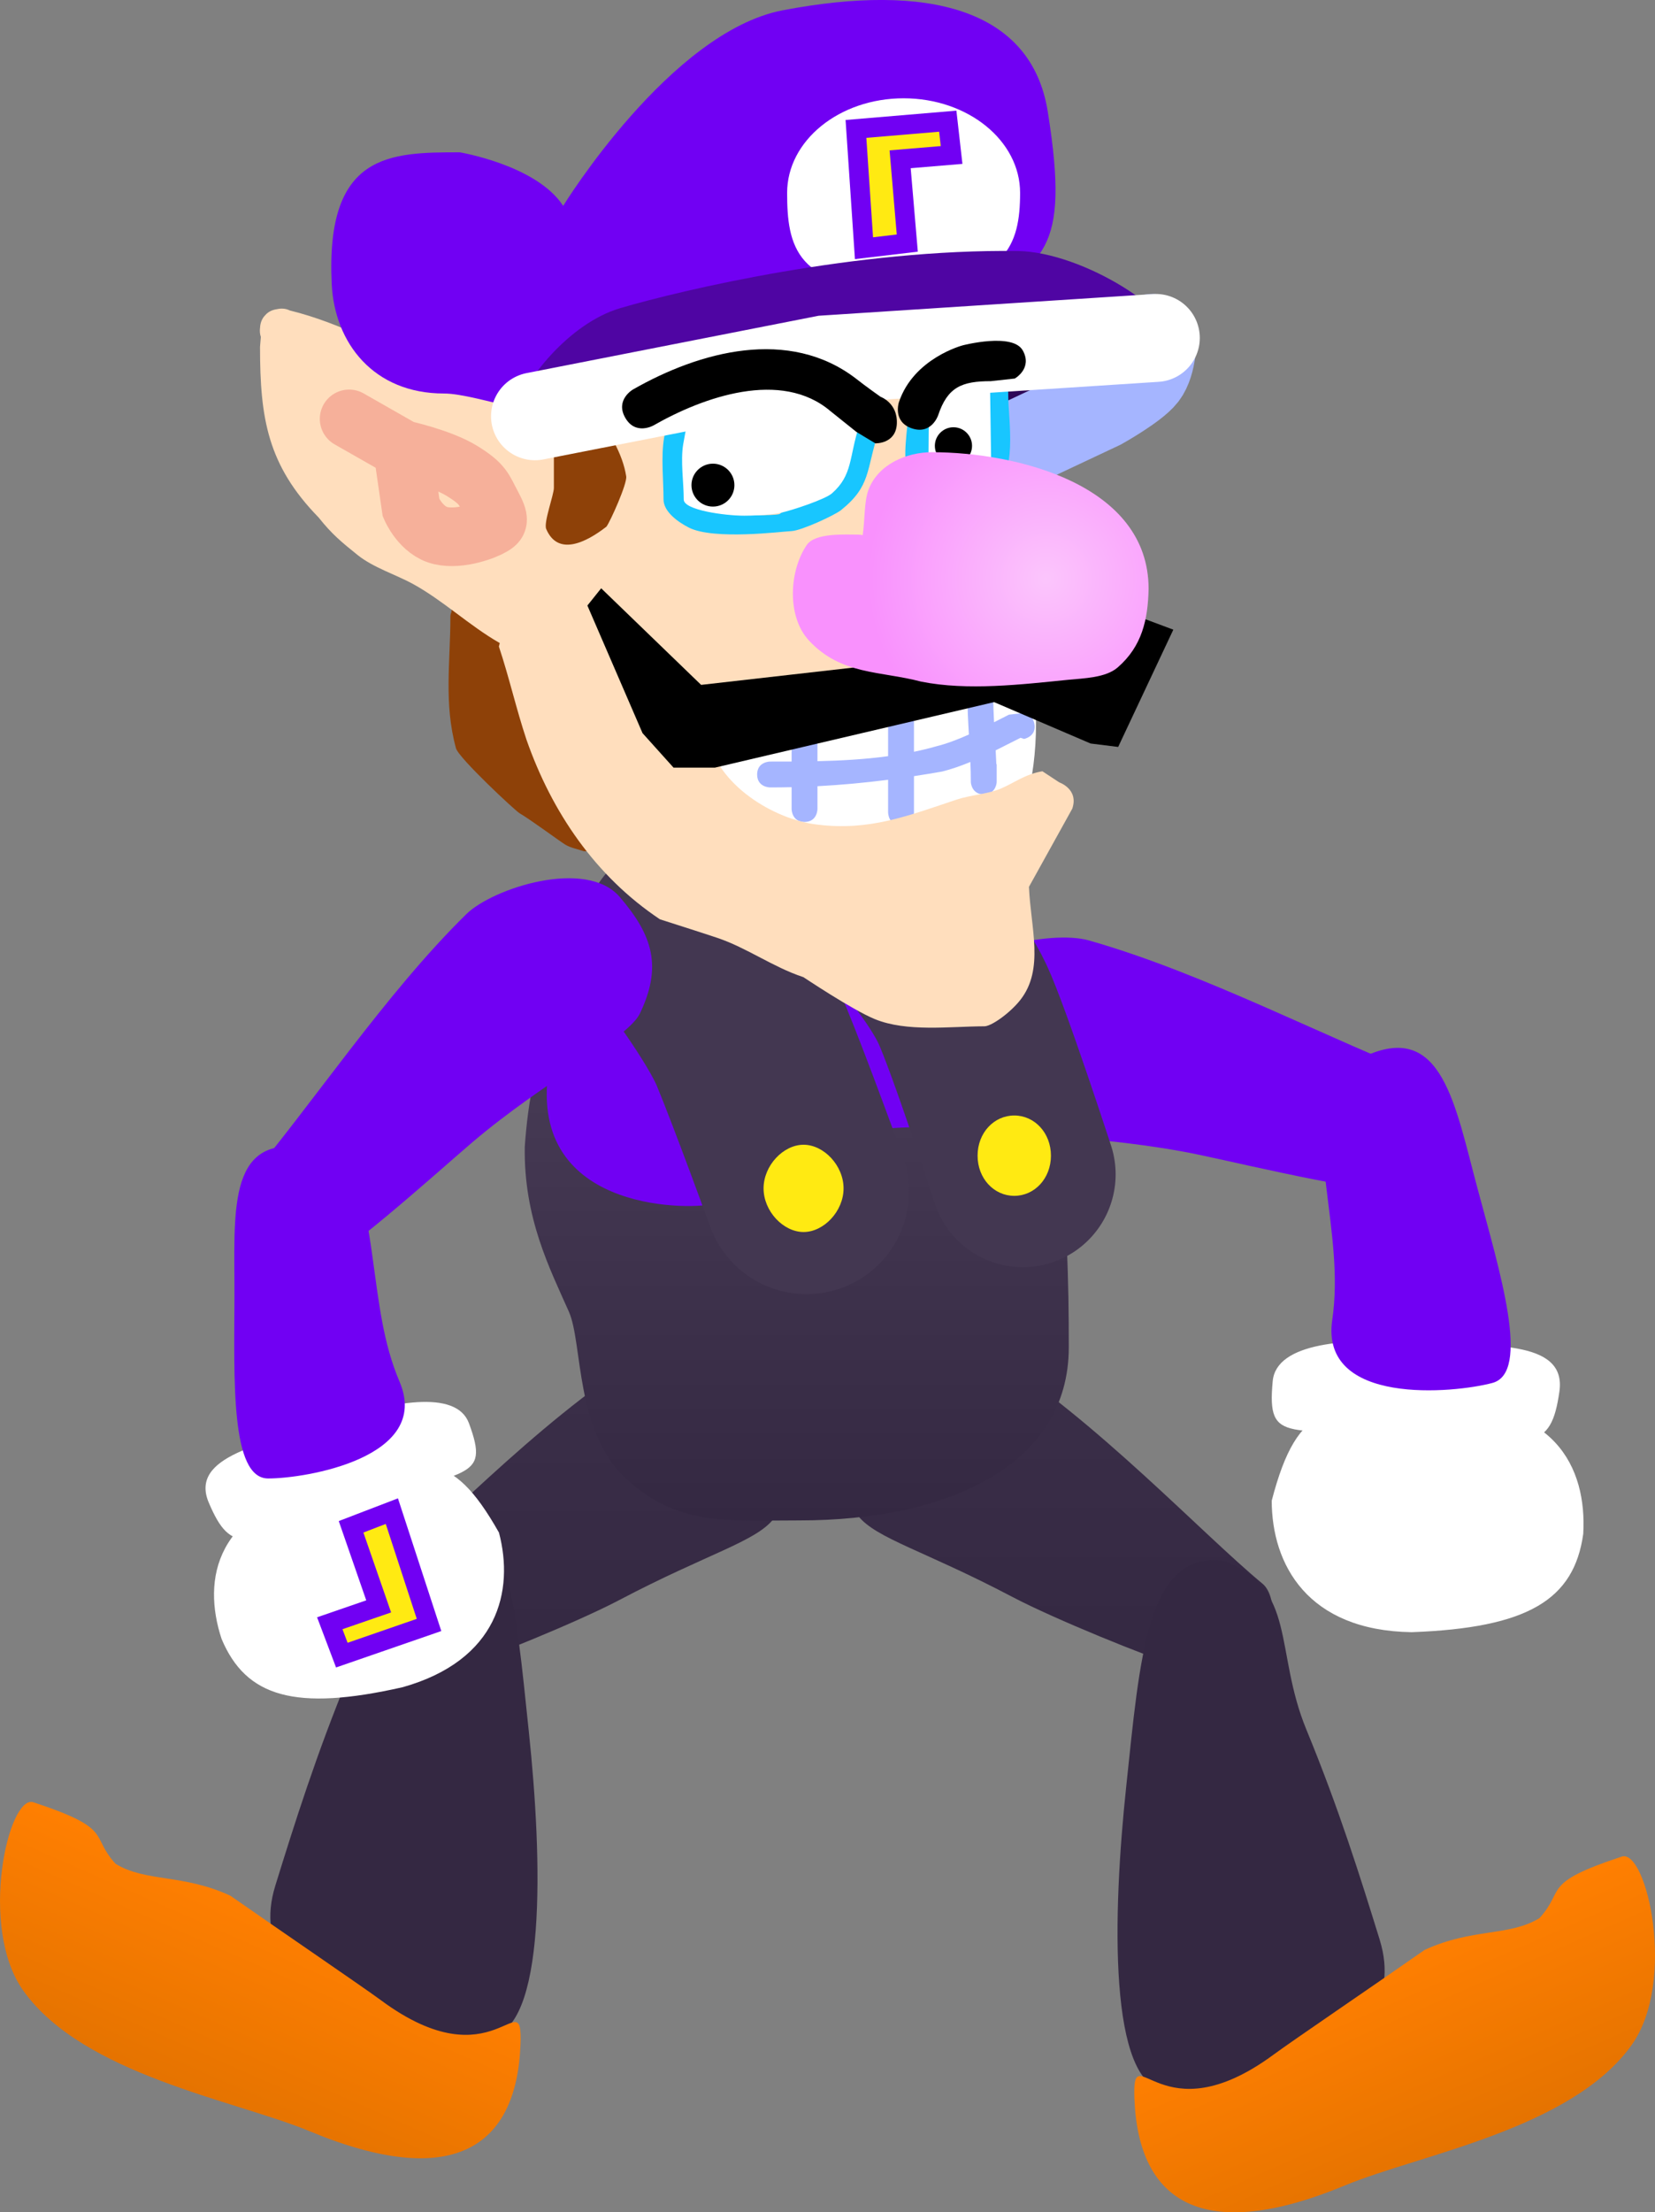 <svg version="1.1" xmlns="http://www.w3.org/2000/svg" xmlns:xlink="http://www.w3.org/1999/xlink" width="84.749" height="113.207" viewBox="0,0,84.749,113.207"><rect x="0" y="0" width="84.749" height="113.207" fill="#808080" stroke="none"/><defs><linearGradient x1="251.825" y1="191.538" x2="251.825" y2="209.033" gradientUnits="userSpaceOnUse" id="color-1"><stop offset="0" stop-color="#3b2f49"/><stop offset="1" stop-color="#342842"/></linearGradient><linearGradient x1="268.437" y1="223.703" x2="272.666" y2="233.329" gradientUnits="userSpaceOnUse" id="color-2"><stop offset="0" stop-color="#ff7f01"/><stop offset="1" stop-color="#e57300"/></linearGradient><linearGradient x1="228.175" y1="191.7" x2="228.175" y2="209.195" gradientUnits="userSpaceOnUse" id="color-3"><stop offset="0" stop-color="#3b2f49"/><stop offset="1" stop-color="#342842"/></linearGradient><linearGradient x1="212.76" y1="220.933" x2="208.524" y2="230.555" gradientUnits="userSpaceOnUse" id="color-4"><stop offset="0" stop-color="#ff7f01"/><stop offset="1" stop-color="#e57300"/></linearGradient><linearGradient x1="238.937" y1="170.566" x2="238.937" y2="200.919" gradientUnits="userSpaceOnUse" id="color-5"><stop offset="0" stop-color="#4c405a"/><stop offset="1" stop-color="#342842"/></linearGradient><radialGradient cx="251.779" cy="152.728" r="9.107" gradientUnits="userSpaceOnUse" id="color-6"><stop offset="0" stop-color="#fbc5fc"/><stop offset="1" stop-color="#f991fd"/></radialGradient></defs><g transform="translate(-198.224,-123.116)"><g data-paper-data="{&quot;isPaintingLayer&quot;:true}" fill-rule="nonzero" stroke-linejoin="miter" stroke-miterlimit="10" stroke-dasharray="" stroke-dashoffset="0" style="mix-blend-mode: normal"><g stroke="none" stroke-width="0" stroke-linecap="butt"><path d="M271.531,195.079c6.309,-0.402 7.967,3.149 7.767,6.531c-0.47,3.36 -2.82,4.808 -8.788,5.027c-5.336,-0.083 -7.158,-3.466 -7.164,-6.729c1.35,-5.177 3.015,-5 8.184,-4.829z" data-paper-data="{&quot;origRot&quot;:0}" fill="#ffffff"/><path d="M270.751,191.803c3.585,0.225 7.719,-0.217 7.327,2.52c-0.439,3.061 -1.36,2.819 -7.21,2.306c-6.664,-0.585 -7.789,0.539 -7.471,-2.84c0.186,-1.973 3.768,-2.212 7.353,-1.986z" data-paper-data="{&quot;origRot&quot;:0}" fill="#ffffff"/><path d="M266.446,190.659c0.326,-2.251 -0.016,-4.397 -0.328,-6.984c-0.295,-2.443 -0.638,-5.358 2.116,-6.561c3.841,-1.678 4.498,2.526 5.652,6.823c1.154,4.297 2.73,9.417 0.762,9.946c-1.967,0.528 -8.84,1.18 -8.203,-3.224z" fill="#7100f3"/></g><path d="M248.32,180.436c-2.249,-1.621 -2.644,-3.328 -2.057,-6.048c0.587,-2.719 5.796,-3.695 7.715,-3.151c5.963,1.691 12.296,5.073 17.655,7.125c0.516,0.198 -1.253,3.902 -1.643,5.509c-0.175,0.718 -8.003,-1.174 -10.428,-1.677c-4.949,-1.027 -10.034,-0.888 -11.242,-1.759z" fill="#7100f3" stroke="none" stroke-width="0" stroke-linecap="butt"/><path d="M240.723,193.326c1.202,-2.509 6.591,-1.95 8.285,-0.897c5.263,3.273 10.796,9.194 13.866,11.726c0.825,0.681 0.764,3.201 -0.705,4.315c-1.468,1.114 -2.279,0.303 -3.691,-0.121c-1.412,-0.425 -6.235,-2.369 -8.426,-3.523c-4.472,-2.355 -6.972,-2.979 -7.892,-4.149c0,0 -3.077,-3.929 -1.438,-7.351z" data-paper-data="{&quot;index&quot;:null}" fill="url(#color-1)" stroke="none" stroke-width="0" stroke-linecap="butt"/><g stroke="none" stroke-width="0" stroke-linecap="butt"><path d="M268.877,222.383c1.947,6.297 -7.92,8.07 -10.921,7.75c-3.001,-0.32 -2.757,-9.082 -2.057,-15.637c0.7,-6.554 1.05,-12.045 4.988,-11.505c3.766,1.365 2.572,4.6 4.234,8.632c1.662,4.032 2.761,7.541 3.757,10.759z" fill="#342842"/><path d="M281.269,218.121c1.278,-0.42 2.829,6.388 0.507,9.642c-3.075,4.309 -10.864,5.602 -14.672,7.182c-7.283,3.023 -10.593,0.867 -10.789,-4.448c-0.122,-3.305 1.315,2.045 7.138,-2.252c0.934,-0.689 4.978,-3.433 7.722,-5.348c2.448,-1.128 4.335,-0.682 5.881,-1.628c1.342,-1.462 0.045,-1.777 4.213,-3.147z" fill="url(#color-2)"/></g><path d="M237.839,200.838c-0.92,1.17 -3.419,1.795 -7.892,4.149c-2.191,1.154 -7.014,3.098 -8.426,3.523c-1.412,0.425 -2.223,1.235 -3.691,0.121c-1.468,-1.114 -1.53,-3.634 -0.705,-4.315c3.071,-2.532 8.603,-8.453 13.866,-11.726c1.693,-1.053 7.083,-1.612 8.285,0.897c1.639,3.422 -1.438,7.351 -1.438,7.351z" data-paper-data="{&quot;index&quot;:null}" fill="url(#color-3)" stroke="none" stroke-width="0" stroke-linecap="butt"/><g stroke="none" stroke-width="0" stroke-linecap="butt"><path d="M212.321,219.611c0.998,-3.218 2.1,-6.725 3.765,-10.756c1.665,-4.031 0.473,-7.267 4.24,-8.629c3.939,-0.538 4.284,4.954 4.979,11.509c0.695,6.555 0.932,15.317 -2.069,15.635c-3.001,0.318 -12.867,-1.462 -10.915,-7.758z" fill="#342842"/><path d="M199.932,215.34c4.168,1.373 2.87,1.686 4.211,3.15c1.545,0.947 3.432,0.503 5.879,1.633c2.742,1.917 6.784,4.664 7.718,5.354c5.82,4.301 7.261,-1.047 7.137,2.258c-0.2,5.315 -3.511,7.468 -10.792,4.44c-3.807,-1.583 -11.595,-2.882 -14.667,-7.193c-2.319,-3.256 -0.763,-10.062 0.515,-9.641z" fill="url(#color-4)"/></g><g><path d="M248.417,172.301c4.276,4.161 4.537,13.22 4.537,19.758c0,6.027 -6.158,8.859 -13.797,8.859c-3.774,0 -6.201,0.286 -8.848,-2.11c-2.648,-2.396 -2.234,-6.944 -2.953,-8.569c-0.974,-2.2 -2.318,-4.789 -2.26,-8.442c0.327,-4.599 1.629,-10.597 9.267,-10.597c0,0 10.868,-2 14.054,1.1z" data-paper-data="{&quot;origPos&quot;:null,&quot;index&quot;:null}" fill="url(#color-5)" stroke="none" stroke-width="0" stroke-linecap="butt"/><path d="M235.838,169.182c4.131,0 9.014,-1.082 12.2,2.018c2.157,2.099 4.286,9.929 4.286,9.929c0,0 -9.26,-1.01 -11.709,0.415c-1.098,0.639 -4.415,2.618 -5.884,3.169c-0.77,0.289 -9.199,0.604 -8.465,-6.446c0.327,-4.599 1.934,-9.085 9.572,-9.085z" data-paper-data="{&quot;origPos&quot;:null,&quot;index&quot;:null}" fill="#7100f3" stroke="none" stroke-width="0" stroke-linecap="butt"/><path d="M233.254,171.219c0,0 2.621,3.435 3.453,5.444c0.968,2.338 2.817,7.426 2.817,7.426" data-paper-data="{&quot;origPos&quot;:null}" fill="none" stroke="#433751" stroke-width="10.5" stroke-linecap="round"/><path d="M241.421,183.927c0,1.169 -1.011,2.233 -2.048,2.233c-1.037,0 -2.048,-1.064 -2.048,-2.233c0,-1.169 1.011,-2.233 2.048,-2.233c1.037,0 2.048,1.064 2.048,2.233z" fill="#ffea12" stroke="none" stroke-width="0" stroke-linecap="butt"/><path d="M244.763,170.526c0,0 1.914,2.187 2.75,3.976c0.836,1.789 3.09,8.709 3.09,8.709" data-paper-data="{&quot;origPos&quot;:null,&quot;origRot&quot;:0}" fill="none" stroke="#433751" stroke-width="9.5" stroke-linecap="round"/><path d="M252.04,182.253c0,1.169 -0.841,2.056 -1.878,2.056c-1.037,0 -1.878,-0.887 -1.878,-2.056c0,-1.169 0.841,-2.056 1.878,-2.056c1.037,0 1.878,0.887 1.878,2.056z" data-paper-data="{&quot;origPos&quot;:null}" fill="#ffea12" stroke="none" stroke-width="0" stroke-linecap="butt"/></g><g><path d="M257.97,141.597c-0.296,1.789 -6.202,4.056 -10.849,4.056c-3.745,0 -2.817,-3.186 -2.817,-4.905c0,-1.719 7.339,-1.344 11.084,-1.344c3.745,0 2.774,1.035 2.582,2.193z" data-paper-data="{&quot;index&quot;:null}" fill="#2d0757" stroke="none" stroke-width="0" stroke-linecap="butt"/><path d="M248.378,153.563c0.032,-0.019 0.066,-0.038 0.102,-0.056c0.947,-0.474 1.421,0.474 1.421,0.474l-0.051,0.053c0.131,0.129 0.2,0.249 0.2,0.249c1.264,2.212 1.446,5.906 1.022,8.467c-0.161,0.97 -1.522,2.266 -1.466,2.982c-0.426,1.278 -1.901,1.667 -3.125,1.769c-3.072,0.256 -6.268,0.014 -9.351,0.014c-0.676,0 -2.037,0.267 -2.647,0c-3.974,-1.737 -2.118,-7.014 -2.118,-10.325c0,-2.052 1.115,-3.452 3.239,-3.754c2.927,-0.417 6.159,-0.041 9.115,-0.041c1.235,0 2.471,0 3.706,0z" data-paper-data="{&quot;index&quot;:null}" fill="#ffffff" stroke="none" stroke-width="0.5" stroke-linecap="butt"/><path d="M248.398,157.852c0.661,-0.025 0.687,0.636 0.687,0.636l0,0.202c0,0.46 0.018,0.921 0.042,1.385c0.257,-0.131 0.512,-0.262 0.765,-0.389l0.524,-0.058c0,0 0.65,-0.125 0.775,0.525c0.125,0.65 -0.525,0.775 -0.525,0.775l-0.182,-0.058c-0.419,0.21 -0.844,0.429 -1.274,0.642c0.013,0.236 0.025,0.472 0.034,0.708h0.018v0.882c0,0.084 -0.016,0.164 -0.044,0.237c-0.065,0.19 -0.224,0.424 -0.618,0.424c-0.394,0 -0.553,-0.235 -0.618,-0.424c-0.028,-0.074 -0.044,-0.154 -0.044,-0.237c0,-0.333 -0.009,-0.664 -0.023,-0.995c-0.476,0.197 -0.959,0.368 -1.449,0.49c-0.483,0.085 -0.962,0.163 -1.44,0.236c0,0.56 0,1.121 0,1.681v0.176c0,0 0,0.662 -0.662,0.662c-0.662,0 -0.662,-0.662 -0.662,-0.662c0,-0.544 0,-1.105 0,-1.672c-1.198,0.153 -2.395,0.265 -3.618,0.329c0,0.212 0,0.425 0,0.637v0.529c0,0 0,0.662 -0.662,0.662c-0.662,0 -0.662,-0.662 -0.662,-0.662c0,-0.342 0,-0.72 0,-1.116c-0.364,0.009 -0.732,0.013 -1.103,0.013c0,0 -0.662,0 -0.662,-0.662c0,-0.662 0.662,-0.662 0.662,-0.662c0.367,0 0.735,-0 1.103,-0.002c0,-0.704 0,-1.398 0,-1.983c0,0 0,-0.662 0.662,-0.662c0.662,0 0.662,0.662 0.662,0.662c0,0.655 0,1.31 0,1.966c1.22,-0.028 2.434,-0.095 3.618,-0.257c0,-0.878 0,-1.755 0,-2.591c0,0 0,-0.662 0.662,-0.662c0.662,0 0.662,0.662 0.662,0.662c0,0.789 0,1.577 0,2.366c0.377,-0.078 0.751,-0.168 1.119,-0.273c0.576,-0.144 1.14,-0.361 1.694,-0.61c-0.04,-0.673 -0.077,-1.344 -0.077,-2.013l0,-0.151c0,0 -0.025,-0.661 0.636,-0.687z" data-paper-data="{&quot;index&quot;:null}" fill="#a5b5ff" stroke="none" stroke-width="0.5" stroke-linecap="butt"/><path d="M221.341,154.435l0.018,-0.193c0.059,-0.107 0.118,-0.214 0.176,-0.321c2.617,-2.228 4.73,2.104 5.832,3.757c0.369,0.553 0.795,0.998 1.074,1.602c0.878,1.914 5.472,6.43 1.258,7.299c-0.535,0.11 -1.028,0.098 -1.572,0.098c-0.315,-0.111 -0.661,-0.167 -0.945,-0.333c-0.244,-0.142 -1.802,-1.296 -2.347,-1.61c-0.229,-0.132 -3.126,-2.832 -3.263,-3.331c-0.628,-2.305 -0.284,-4.414 -0.284,-6.731c0,-0.076 0.016,-0.149 0.044,-0.216c0.003,-0.007 0.005,-0.014 0.008,-0.021z" data-paper-data="{&quot;index&quot;:null}" fill="#8e4108" stroke="none" stroke-width="0.5" stroke-linecap="butt"/><path d="M250.914,168.498c0.092,2.117 0.797,4.214 -0.444,5.79c-0.535,0.679 -1.518,1.376 -1.866,1.345c-1.739,0.007 -3.949,0.303 -5.583,-0.368c-1.178,-0.484 -3.646,-2.144 -3.663,-2.15c-0.018,-0.005 -0.027,-0.008 -0.027,-0.008c-1.53,-0.51 -2.863,-1.49 -4.374,-1.999c-0.703,-0.237 -2.938,-0.949 -2.938,-0.949c-3.302,-2.201 -5.536,-5.479 -6.836,-9.194c-0.527,-1.582 -0.888,-3.194 -1.412,-4.765l0.044,-0.178c-1.569,-0.897 -2.884,-2.171 -4.466,-3.036c-0.843,-0.46 -2.013,-0.827 -2.812,-1.468c-0.843,-0.676 -1.322,-1.073 -1.995,-1.919c-2.616,-2.68 -3.003,-5.073 -3.003,-8.735l0.043,-0.507c-0.047,-0.135 -0.067,-0.297 -0.04,-0.489c0.012,-0.198 0.074,-0.431 0.262,-0.622c0.175,-0.202 0.403,-0.282 0.6,-0.309c0.271,-0.06 0.487,-0.02 0.657,0.065c2.723,0.671 4.856,1.961 7.423,3.031c1.033,0.431 2.288,0.334 3.407,0.52c0.529,0.088 2.12,0.25 2.12,0.25c2.41,0 3.927,-1.458 6.158,-2.315c1.74,-0.669 3.508,-0.633 5.316,-0.935c3.094,-0.516 6.569,-0.103 9.704,-0.103c0,0 1.233,0.36 1.389,0.581c1.293,1.185 1.258,2.448 1.258,4.184c0,2.503 -0.225,5.138 0.131,7.616c0.157,1.178 0.394,2.279 0.399,3.468c0.057,0.239 0.007,0.451 -0.075,0.62c-0.072,0.203 -0.212,0.416 -0.484,0.541c-1.481,1.093 -2.736,0.774 -4.385,1.329c-0.728,0.245 -1.367,0.734 -2.178,0.856c-1.309,0.198 -2.705,0.022 -4,0.291c-1.524,0.254 -3.248,0.205 -4.805,-0.014c-0.033,0.639 -0.057,1.293 0.042,1.881c0.414,2.457 3.385,4.261 5.602,4.509c2.672,0.334 4.663,-0.458 7.123,-1.278c0.715,-0.238 1.61,-0.282 2.279,-0.569c0.697,-0.3 1.238,-0.736 2.118,-0.882l0.868,0.571c0,0 1.003,0.341 0.662,1.343z" data-paper-data="{&quot;index&quot;:null}" fill="#ffdebd" stroke="none" stroke-width="0.5" stroke-linecap="butt"/><path d="M257.256,140.408c0,0 -0.008,1.286 -0.472,1.886c-0.464,0.6 -2.201,1.572 -2.201,1.572l-5.345,2.515" data-paper-data="{&quot;index&quot;:null}" fill="none" stroke="#a5b5ff" stroke-width="4.5" stroke-linecap="round"/><path d="M233.712,144.066c-0.127,0.608 -0.373,1.162 -0.477,1.797c-0.141,0.853 0.027,1.929 0.027,2.807c0,0.539 2.095,0.812 3.089,0.812c0.266,0 1.859,0.019 1.824,-0.09c0.403,-0.275 1.103,-0.3 1.45,-0.605c1.078,-0.947 2.047,-2.271 2.577,-3.899c0.066,-0.204 0.267,-0.681 0.061,-0.641c-0.11,0.021 -0.048,0.285 -0.159,0.302c-0.303,0.047 -0.961,-0.438 -1.273,-0.521c-0.41,-0.108 -1.105,-0.091 -1.559,-0.17c-1.006,-0.174 -2.246,0.028 -3.274,0.028c-0.794,0 -1.516,0.166 -2.285,0.18zM233.262,142.803c0.205,0 0.33,0.081 0.407,0.18c0.768,-0.008 1.529,-0.18 2.328,-0.18c1.709,0 4.007,-0.28 5.617,0.379c1.012,0.414 2.002,0.788 1.591,2.048c-0.636,1.95 -0.372,2.752 -1.916,3.992c-0.314,0.253 -2.024,1.047 -2.529,1.07c-0.505,0.023 -3.982,0.473 -5.264,-0.18c-0.536,-0.273 -1.295,-0.801 -1.295,-1.443c0,-1.015 -0.135,-2.147 0.027,-3.149c0.124,-0.763 0.502,-1.378 0.502,-2.175c0,0 0,-0.541 0.529,-0.541z" data-paper-data="{&quot;index&quot;:null}" fill="#18c6ff" stroke="none" stroke-width="0.5" stroke-linecap="butt"/><path d="M239.173,142.705c1.209,0.303 1.001,0.331 1.678,0.751c0.677,0.42 1.442,1.219 1.375,1.422c-0.531,1.628 -0.323,2.538 -1.401,3.485c-0.347,0.305 -2.045,0.872 -2.647,0.999c-0.602,0.127 -1.573,0.143 -1.84,0.143c-0.993,0 -3.101,-0.286 -3.101,-0.825c0,-0.878 -0.17,-1.97 -0.029,-2.822c0.105,-0.634 0.354,-1.803 0.481,-2.411c0.77,-0.18 1.292,-0.56 2.293,-0.712c1.001,-0.152 1.981,-0.332 3.19,-0.029z" data-paper-data="{&quot;noHover&quot;:false,&quot;origItem&quot;:[&quot;Path&quot;,{&quot;applyMatrix&quot;:true,&quot;segments&quot;:[[[469.86056,340.47788],[2.90705,-0.05065],[-0.47996,2.2968]],[[468.0571,347.26415],[0.39535,-2.39679],[-0.53123,3.22051]],[[468.15973,357.86707],[0,-3.31566],[0,2.03658]],[[479.8264,360.93518],[-3.75277,0],[1.00657,0]],[[486.717,360.5969],[0.13271,0.41035],[1.52326,-1.03856]],[[492.19394,358.31293],[-1.31054,1.15106],[4.07119,-3.57579]],[[501.92903,343.58421],[-2.00456,6.15021],[0.25074,-0.76931]],[[502.15973,341.16292],[0.77893,-0.15165],[-0.41434,0.08067]],[[501.56,342.30239],[0.41704,-0.06448],[-1.14489,0.17701]],[[496.75028,340.33482],[1.18068,0.3117],[-1.54698,-0.4084]],[[490.86061,339.69435],[1.71512,0.2959],[-3.79987,-0.65558]],[[478.49306,339.79931],[3.88259,0],[-2.99782,0]]],&quot;closed&quot;:true}],&quot;index&quot;:null}" fill="#ffffff" stroke="none" stroke-width="0.5" stroke-linecap="butt"/><path d="M245.793,144.345c0,0.692 0,1.383 0,2.075c0,0.053 -0.002,0.794 0,0.794c0.089,0.002 -0.056,-0.239 0.029,-0.264c0.245,-0.073 1.272,0.264 1.824,0.264c0.107,0 1.324,0.004 1.324,0c0.002,-0.089 -0.239,0.056 -0.264,-0.029c-0.2,-0.671 0.043,-2.54 0.082,-3.672c-0.306,0.215 -0.962,-0.182 -1.407,-0.182c-0.419,0 -0.951,0.436 -1.302,0.816l-0.265,0.265c0,0 -0.008,-0.025 -0.021,-0.067zM245.33,143.398c0.97,-0.929 2.385,-1.732 3.697,-1.681c0.595,0.023 0.824,0.786 0.824,1.525c0,1.443 0.545,4.219 -0.882,5.03c-0.252,0.143 -1.026,0 -1.324,0c-1.038,0 -2.345,-0.059 -2.912,-1.059c-0.337,-0.593 0,-2.312 0,-3c0,0 0,-0.456 0.423,-0.522z" data-paper-data="{&quot;index&quot;:null}" fill="#18c6ff" stroke="none" stroke-width="0.5" stroke-linecap="butt"/><path d="M247.381,142.195c0.444,0 1.534,0.193 1.534,0.193c0,0 0.073,4.758 0.071,4.847c-0,0.004 -1.229,0.006 -1.337,0.006c-0.552,0 -1.785,-0.004 -1.873,-0.006c-0.002,-0 -0.005,-0.746 -0.005,-0.799c0,-0.692 0.02,-2.036 0.02,-2.036c0,0 1.171,-2.204 1.59,-2.204z" data-paper-data="{&quot;noHover&quot;:false,&quot;origItem&quot;:[&quot;Path&quot;,{&quot;applyMatrix&quot;:true,&quot;segments&quot;:[[[515.49306,341.5323],[0.04917,0.15701],[0,2.61264]],[[515.49306,349.37022],[0,-2.61264],[0,0.20016]],[[515.49306,352.37022],[-0.00844,-0.0002],[0.33438,0.00784]],[[515.60246,351.37279],[-0.32053,0.09557],[0.92664,-0.27628]],[[522.49306,352.37022],[-2.08504,0],[0.4057,0]],[[527.49306,352.37022],[-0.00039,0.0167],[0.00784,-0.33438]],[[526.49563,352.26082],[0.09557,0.32053],[-0.75555,-2.53413]],[[526.80695,338.39],[-0.14773,4.27747],[-1.15693,0.81042]],[[521.49306,337.70356],[1.67827,0],[-1.5826,0]],[[516.57394,340.78444],[1.32792,-1.43284],[0,0]],[515.57394,341.78444]],&quot;closed&quot;:true}],&quot;index&quot;:null}" fill="#ffffff" stroke="none" stroke-width="0.5" stroke-linecap="butt"/><path d="M216.101,144.551l2.76,1.572c0,0 1.944,0.422 3.036,1.1c1.091,0.678 1.081,0.915 1.518,1.729c0.437,0.814 0.334,0.9 0,1.1c-0.334,0.2 -1.606,0.703 -2.622,0.472c-1.016,-0.231 -1.518,-1.415 -1.518,-1.415l-0.428,-2.955" data-paper-data="{&quot;index&quot;:null}" fill="none" stroke="#f6b09a" stroke-width="3" stroke-linecap="round"/><path d="M234.732,146.843c0.304,0 0.578,0.123 0.777,0.322c0.199,0.199 0.322,0.473 0.322,0.776c0,0.303 -0.123,0.578 -0.322,0.776c-0.199,0.199 -0.474,0.322 -0.777,0.322c-0.303,0 -0.578,-0.123 -0.777,-0.322c-0.199,-0.199 -0.322,-0.473 -0.322,-0.776c0,-0.303 0.123,-0.578 0.322,-0.776c0.199,-0.199 0.474,-0.322 0.777,-0.322z" data-paper-data="{&quot;index&quot;:null}" fill="#000000" stroke="none" stroke-width="1.057" stroke-linecap="butt"/><path d="M251.876,128.819c1.172,7.307 -0.241,7.723 -4.167,10.062c-5.721,3.409 -13.203,2.719 -19.314,5.365c-1.604,0.695 -5.694,-0.994 -7.442,-0.994c-3.576,0 -5.594,-2.556 -5.742,-5.6c-0.326,-6.715 2.981,-6.741 6.557,-6.741c0,0 3.936,0.652 5.295,2.74c0,0 5.475,-8.908 11.247,-10.009c7.43,-1.417 12.725,-0.072 13.566,5.176z" data-paper-data="{&quot;index&quot;:null}" fill="#7100f3" stroke="none" stroke-width="0" stroke-linecap="butt"/><path d="M250.461,132.987c0,2.673 -0.715,4.685 -5.965,4.841c-5.542,0.165 -5.965,-2.167 -5.965,-4.841c0,-2.673 2.671,-4.841 5.965,-4.841c3.294,0 5.965,2.167 5.965,4.841z" data-paper-data="{&quot;index&quot;:null}" fill="#ffffff" stroke="none" stroke-width="0" stroke-linecap="butt"/><path d="M246.757,129.317l0.196,1.73l-2.635,0.22l0.366,4.288l-2.217,0.262l-0.411,-6.104z" data-paper-data="{&quot;index&quot;:null,&quot;origRot&quot;:0}" fill="#ffea12" stroke="#7100f3" stroke-width="1" stroke-linecap="butt"/><path d="M258.307,155.337l-2.824,6.001l-1.412,-0.176l-4.942,-2.118l-14.296,3.353h-2.118l-1.588,-1.765l-2.824,-6.53l0.706,-0.882l5.118,4.942l7.765,-0.882l6.177,-1.765l5.471,2.118l3.353,-2.824z" data-paper-data="{&quot;index&quot;:null}" fill="#000000" stroke="#ff0000" stroke-width="0" stroke-linecap="round"/><path d="M227.249,143.182c0.492,0 1.283,0.883 1.316,1.07c0.822,0.823 1.549,2.089 1.726,3.241c0.057,0.369 -0.813,2.306 -1.012,2.572c-1.054,0.82 -2.489,1.528 -3.086,0.117c-0.139,-0.329 0.394,-1.74 0.394,-2.102c0,-1.235 0,-2.471 0,-3.706c0,0 0,-0.17 0.086,-0.338l-0.086,-0.191c0,0 0,-0.662 0.662,-0.662z" data-paper-data="{&quot;index&quot;:null}" fill="#8e4108" stroke="none" stroke-width="0.5" stroke-linecap="butt"/><path d="M250.34,135.961c3.37,0.047 8.313,3.238 7.927,4.734c-0.104,0.405 -19.722,1.29 -25.438,1.856c-2.778,0.275 -8.309,2.027 -8.205,1.623c0.386,-1.497 2.706,-4.51 5.363,-5.29c3.212,-0.943 12.107,-3.037 20.352,-2.923z" data-paper-data="{&quot;index&quot;:null}" fill="#4f05a3" stroke="none" stroke-width="0" stroke-linecap="butt"/><path d="M225.619,144.417l14.816,-2.908l16.978,-1.1" data-paper-data="{&quot;index&quot;:null}" fill="none" stroke="#ffffff" stroke-width="4.5" stroke-linecap="round"/><path d="M244.15,144.789c-0.046,1.058 -1.104,1.012 -1.104,1.012l-0.968,-0.584c-0.441,-0.353 -0.882,-0.706 -1.324,-1.059c-2.518,-2.15 -6.516,-0.73 -9.068,0.729c0,0 -0.919,0.525 -1.445,-0.394c-0.525,-0.919 0.394,-1.445 0.394,-1.445c3.408,-1.948 7.994,-3.204 11.441,-0.543c0.441,0.353 1.239,0.915 1.239,0.915c0,0 0.88,0.312 0.834,1.37z" data-paper-data="{&quot;index&quot;:null}" fill="#000000" stroke="none" stroke-width="0.5" stroke-linecap="butt"/><path d="M250.596,141.045c0.517,0.924 -0.407,1.441 -0.407,1.441l-1.223,0.135c-1.492,0 -2.219,0.299 -2.702,1.747c0,0 -0.335,1.005 -1.339,0.67c-1.005,-0.335 -0.67,-1.339 -0.67,-1.339c0.752,-2.257 3.272,-2.912 3.272,-2.912c0,0 2.551,-0.665 3.069,0.259z" data-paper-data="{&quot;index&quot;:null}" fill="#000000" stroke="none" stroke-width="0.5" stroke-linecap="butt"/><path d="M247.048,144.979c0.263,0 0.5,0.106 0.673,0.279c0.172,0.172 0.279,0.409 0.279,0.672c0,0.262 -0.107,0.5 -0.279,0.672c-0.172,0.172 -0.41,0.279 -0.673,0.279c-0.263,0 -0.5,-0.106 -0.673,-0.279c-0.172,-0.172 -0.279,-0.409 -0.279,-0.672c0,-0.262 0.107,-0.5 0.279,-0.672c0.172,-0.172 0.41,-0.279 0.673,-0.279z" data-paper-data="{&quot;index&quot;:null}" fill="#000000" stroke="none" stroke-width="1.057" stroke-linecap="butt"/><path d="M242.401,150.499c0.115,-0.759 0.07,-1.709 0.292,-2.307c0.489,-1.321 1.96,-1.936 3.253,-1.936c4.34,0 11.095,1.659 11.095,6.99c-0.033,1.571 -0.332,2.94 -1.585,4.026c-0.614,0.532 -1.751,0.552 -2.521,0.629c-2.397,0.24 -5.16,0.571 -7.54,0.095c-2.081,-0.552 -4.095,-0.328 -5.745,-2.102c-1.16,-1.247 -1,-3.61 -0.108,-4.897c0.431,-0.622 1.952,-0.523 2.631,-0.523c0,0 0.094,0 0.227,0.027z" fill="url(#color-6)" stroke="none" stroke-width="0.5" stroke-linecap="butt"/></g><path d="M230.993,174.978c-0.61,1.273 -4.905,3.467 -8.558,6.571c-1.79,1.52 -7.445,6.652 -7.917,6.133c-1.055,-1.16 -4.21,-3.44 -3.871,-3.839c3.528,-4.143 7.263,-9.834 11.457,-13.95c1.35,-1.324 6.128,-2.879 7.852,-0.882c1.724,1.997 2.171,3.597 1.036,5.968z" fill="#7100f3" stroke="none" stroke-width="0" stroke-linecap="butt"/><g stroke-linecap="butt"><path d="M223.775,201.541c0.789,2.992 -0.057,6.535 -4.927,7.91c-5.522,1.252 -8.028,0.497 -9.277,-2.468c-1.006,-3.05 -0.352,-6.708 5.528,-7.875c4.696,-1.415 6.178,-1.982 8.676,2.433z" data-paper-data="{&quot;origRot&quot;:0}" fill="#ffffff" stroke="none" stroke-width="0"/><path d="M222.239,195.947c1.114,3.019 -0.191,2.263 -6.155,4.421c-5.236,1.894 -6.021,2.341 -7.168,-0.358c-1.026,-2.412 2.871,-3.014 6.101,-4.093c3.231,-1.079 6.572,-1.733 7.222,0.03z" data-paper-data="{&quot;origRot&quot;:0}" fill="#ffffff" stroke="none" stroke-width="0"/><path d="M218.684,193.82c1.656,3.88 -4.801,4.956 -6.732,4.951c-1.931,-0.005 -1.734,-5.081 -1.722,-9.3c0.012,-4.219 -0.41,-8.232 3.519,-7.629c2.817,0.432 3.212,3.187 3.536,5.498c0.344,2.448 0.553,4.497 1.4,6.48z" fill="#7100f3" stroke="none" stroke-width="0"/><path d="M215.728,207.811l-0.617,-1.631l2.504,-0.863l-1.413,-4.073l2.088,-0.801l1.904,5.824z" data-paper-data="{&quot;index&quot;:null,&quot;origRot&quot;:0}" fill="#ffea12" stroke="#7100f3" stroke-width="1"/></g></g></g></svg>